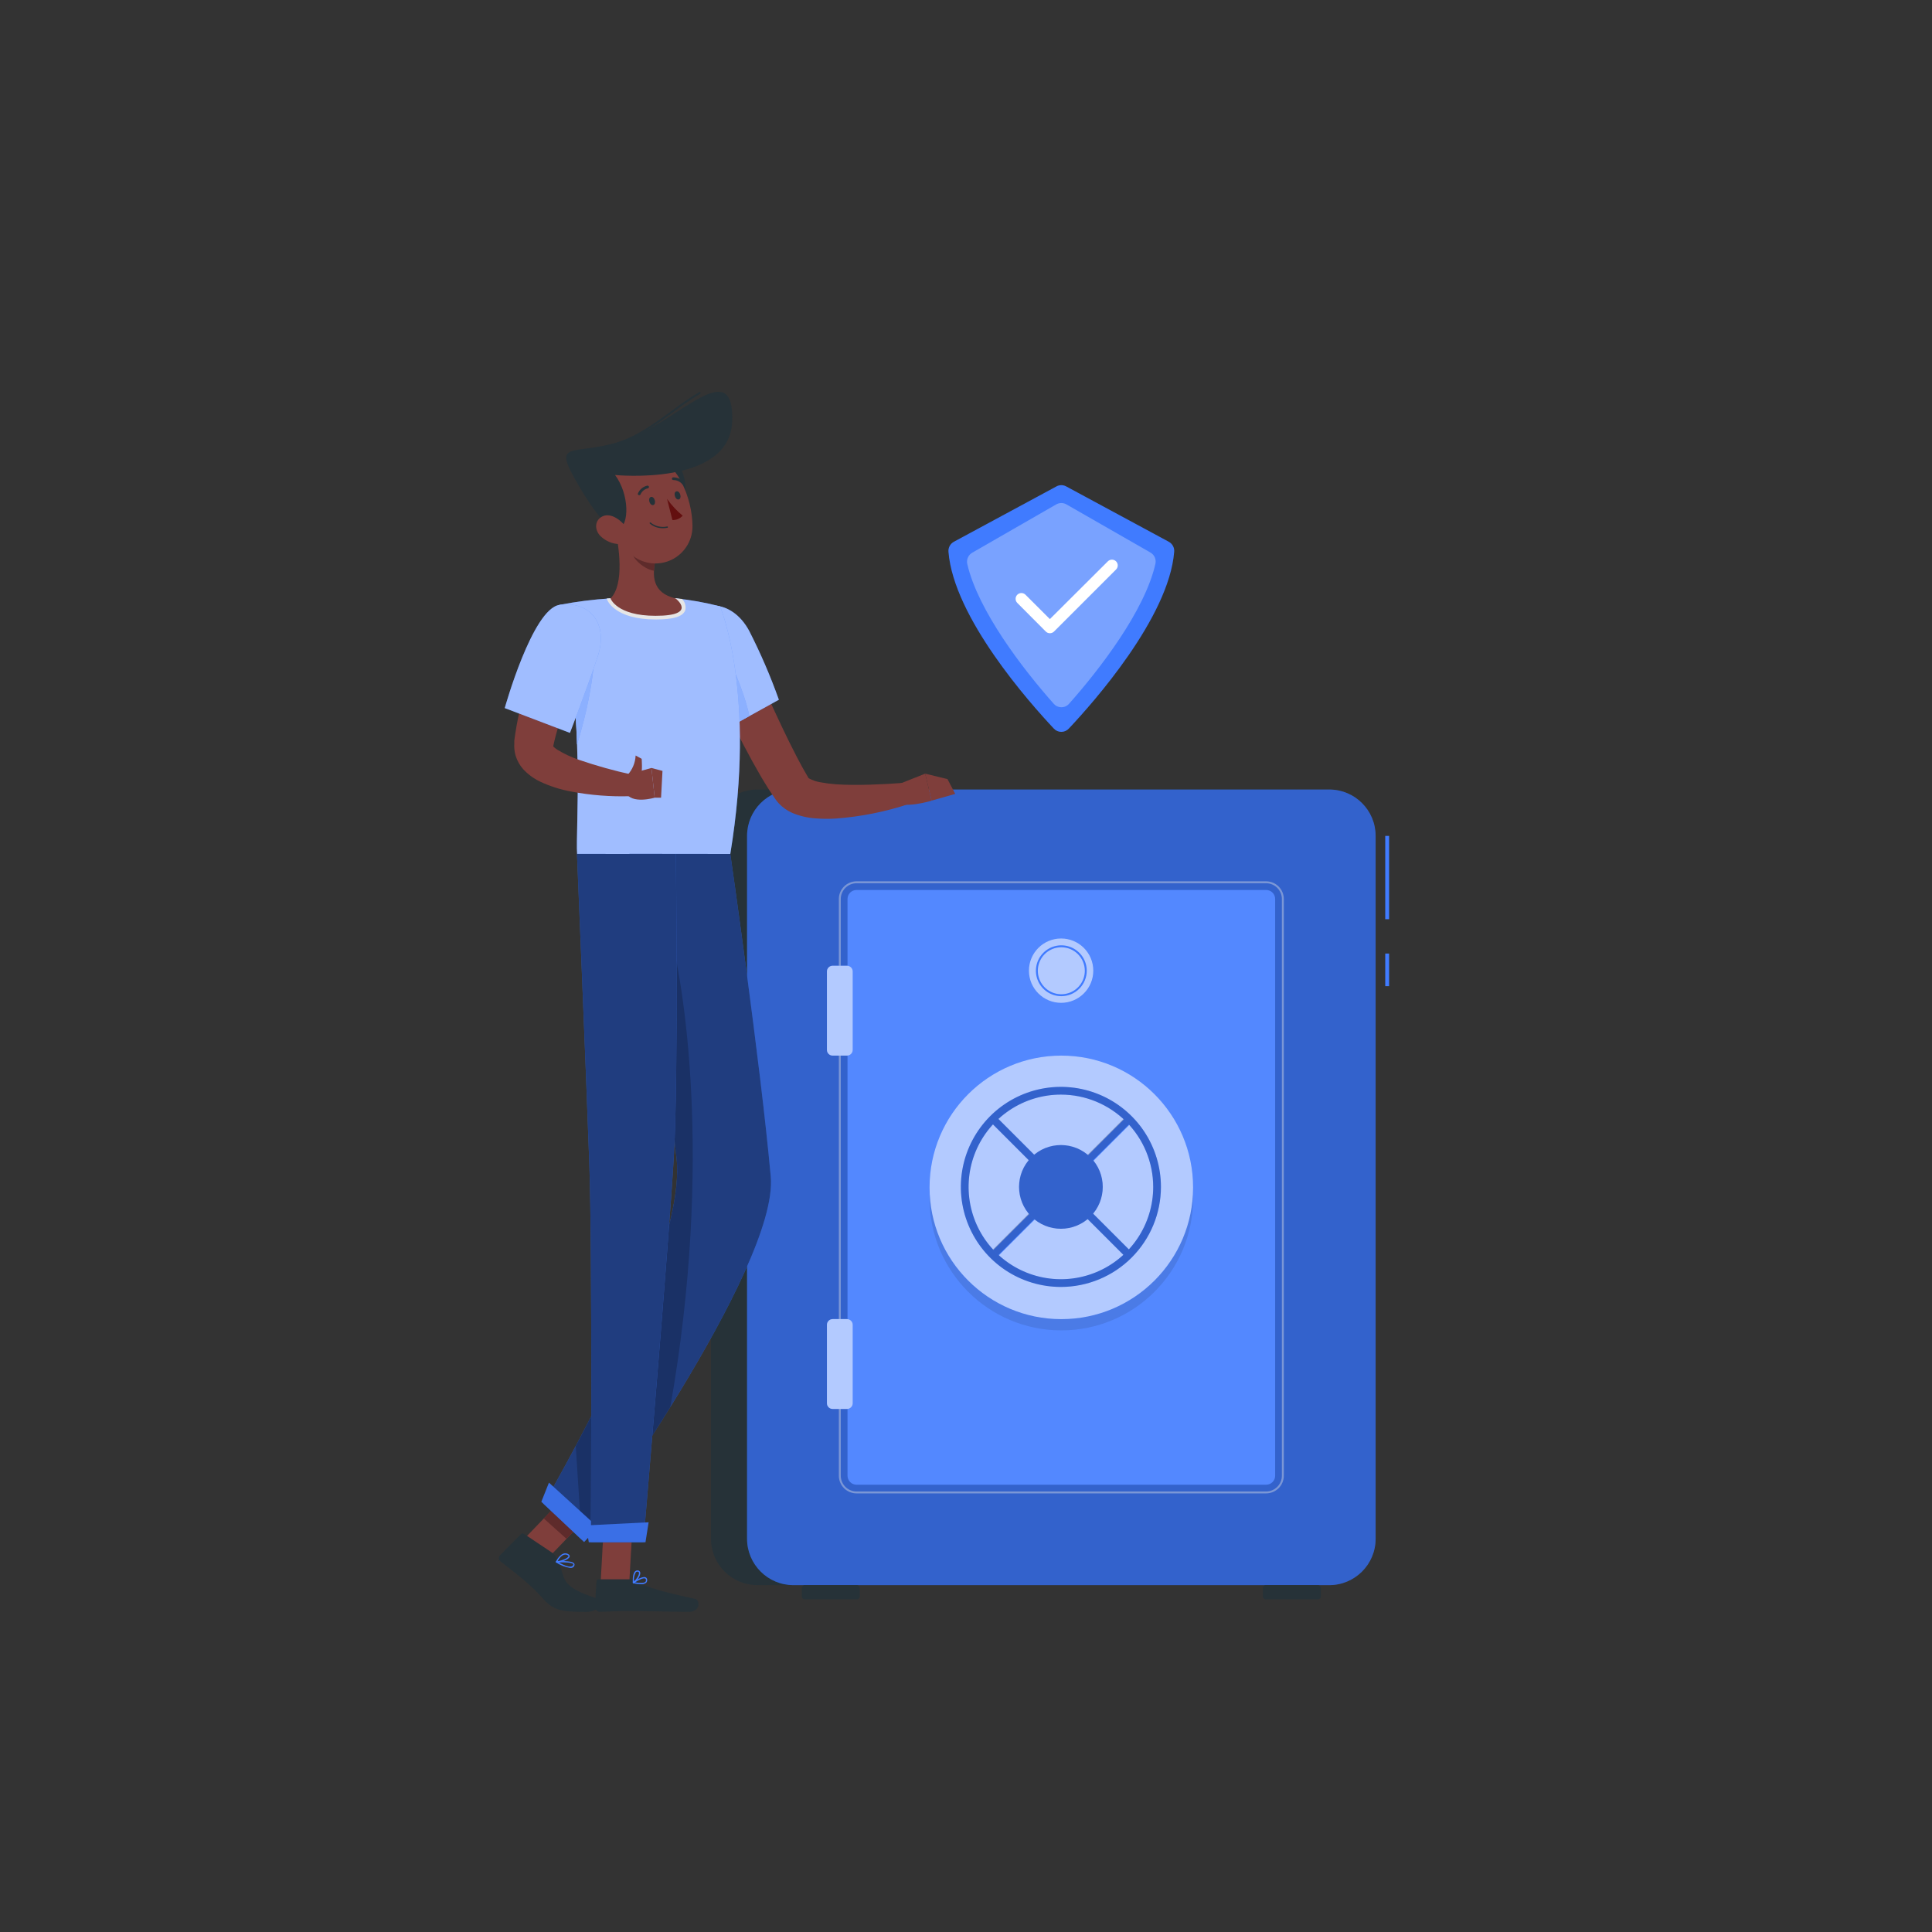 <svg width="324" height="324" viewBox="0 0 324 324" fill="none" xmlns="http://www.w3.org/2000/svg">
<rect x="0" y="0" width="324" height="324" fill="#333333" stroke="none"/>
<path d="M159.058 92.541C159.939 103.557 172.666 117.865 176.735 122.193C176.895 122.365 177.089 122.502 177.304 122.595C177.519 122.689 177.751 122.737 177.986 122.737C178.221 122.737 178.453 122.689 178.668 122.595C178.883 122.502 179.077 122.365 179.237 122.193C183.319 117.865 196.033 103.55 196.914 92.541C196.944 92.203 196.875 91.863 196.715 91.564C196.555 91.265 196.311 91.019 196.013 90.856L178.803 81.57C178.552 81.433 178.271 81.361 177.986 81.361C177.701 81.361 177.42 81.433 177.17 81.57L159.959 90.856C159.662 91.02 159.419 91.266 159.259 91.565C159.099 91.864 159.029 92.203 159.058 92.541Z" fill="#407BFF"/>
<path opacity="0.3" d="M176.709 118.02C171.525 112.188 164.009 102.384 162.214 94.582C162.132 94.22 162.169 93.84 162.318 93.5C162.467 93.16 162.721 92.876 163.043 92.69L177.131 84.59C177.392 84.441 177.688 84.362 177.989 84.362C178.29 84.362 178.586 84.441 178.848 84.59L192.935 92.664C193.266 92.854 193.525 93.147 193.672 93.498C193.82 93.849 193.848 94.239 193.752 94.608C191.963 102.423 184.472 112.188 179.262 118.046C179.101 118.225 178.903 118.368 178.682 118.465C178.461 118.562 178.221 118.611 177.98 118.608C177.739 118.606 177.501 118.552 177.282 118.451C177.062 118.35 176.867 118.203 176.709 118.02Z" fill="#407BFF"/>
<path opacity="0.3" d="M176.709 118.02C171.525 112.188 164.009 102.384 162.214 94.582C162.132 94.22 162.169 93.84 162.318 93.5C162.467 93.16 162.721 92.876 163.043 92.69L177.131 84.59C177.392 84.441 177.688 84.362 177.989 84.362C178.29 84.362 178.586 84.441 178.848 84.59L192.935 92.664C193.266 92.854 193.525 93.147 193.672 93.498C193.82 93.849 193.848 94.239 193.752 94.608C191.963 102.423 184.472 112.188 179.262 118.046C179.101 118.225 178.903 118.368 178.682 118.465C178.461 118.562 178.221 118.611 177.98 118.608C177.739 118.606 177.501 118.552 177.282 118.451C177.062 118.35 176.867 118.203 176.709 118.02Z" fill="white"/>
<path d="M176.068 106.194C175.94 106.195 175.814 106.169 175.696 106.121C175.578 106.072 175.471 106 175.381 105.909L170.579 101.088C170.408 100.904 170.314 100.66 170.319 100.408C170.323 100.156 170.425 99.916 170.603 99.738C170.781 99.56 171.022 99.458 171.273 99.454C171.525 99.449 171.769 99.543 171.953 99.714L176.068 103.823L185.788 94.135C185.971 93.955 186.218 93.853 186.475 93.853C186.732 93.853 186.979 93.955 187.162 94.135C187.253 94.225 187.325 94.332 187.374 94.45C187.423 94.568 187.449 94.694 187.449 94.822C187.449 94.95 187.423 95.076 187.374 95.194C187.325 95.312 187.253 95.419 187.162 95.509L176.794 105.877C176.701 105.977 176.589 106.057 176.464 106.111C176.339 106.166 176.204 106.194 176.068 106.194Z" fill="white"/>
<path d="M216.866 132.406H127.008C122.713 132.406 119.232 135.887 119.232 140.182V258.053C119.232 262.348 122.713 265.829 127.008 265.829H216.866C221.161 265.829 224.642 262.348 224.642 258.053V140.182C224.642 135.887 221.161 132.406 216.866 132.406Z" fill="#263238"/>
<path d="M222.918 132.406H133.06C128.766 132.406 125.284 135.887 125.284 140.182V258.053C125.284 262.348 128.766 265.829 133.06 265.829H222.918C227.213 265.829 230.694 262.348 230.694 258.053V140.182C230.694 135.887 227.213 132.406 222.918 132.406Z" fill="#407BFF"/>
<path d="M143.7 265.836H134.952C134.684 265.836 134.466 266.053 134.466 266.322V267.728C134.466 267.996 134.684 268.214 134.952 268.214H143.7C143.969 268.214 144.186 267.996 144.186 267.728V266.322C144.186 266.053 143.969 265.836 143.7 265.836Z" fill="#263238"/>
<path d="M221.02 265.836H212.272C212.003 265.836 211.786 266.053 211.786 266.322V267.728C211.786 267.996 212.003 268.214 212.272 268.214H221.02C221.288 268.214 221.506 267.996 221.506 267.728V266.322C221.506 266.053 221.288 265.836 221.02 265.836Z" fill="#263238"/>
<path opacity="0.2" d="M222.918 132.406H133.06C128.766 132.406 125.284 135.887 125.284 140.182V258.053C125.284 262.348 128.766 265.829 133.06 265.829H222.918C227.213 265.829 230.694 262.348 230.694 258.053V140.182C230.694 135.887 227.213 132.406 222.918 132.406Z" fill="black"/>
<g style="mix-blend-mode:color-dodge" opacity="0.4">
<path d="M212.33 250.446H143.642C142.855 250.444 142.101 250.131 141.545 249.574C140.989 249.018 140.676 248.264 140.674 247.478V150.77C140.674 149.982 140.987 149.227 141.543 148.669C142.099 148.112 142.854 147.798 143.642 147.796H212.33C213.118 147.798 213.872 148.112 214.429 148.669C214.985 149.227 215.298 149.982 215.298 150.77V247.478C215.296 248.264 214.983 249.018 214.427 249.574C213.87 250.131 213.117 250.444 212.33 250.446ZM143.642 148.12C142.94 148.122 142.268 148.402 141.772 148.898C141.276 149.395 140.998 150.068 140.998 150.77V247.478C140.998 247.825 141.066 248.169 141.199 248.489C141.332 248.81 141.527 249.102 141.772 249.347C142.018 249.593 142.309 249.787 142.63 249.92C142.951 250.053 143.295 250.122 143.642 250.122H212.33C213.031 250.122 213.704 249.843 214.199 249.347C214.695 248.851 214.974 248.179 214.974 247.478V150.77C214.974 150.068 214.695 149.395 214.2 148.898C213.704 148.402 213.032 148.122 212.33 148.12H143.642Z" fill="#E6E6E6"/>
</g>
<path d="M213.846 247.478V150.764C213.846 149.93 213.17 149.254 212.337 149.254H143.642C142.808 149.254 142.132 149.93 142.132 150.764V247.478C142.132 248.312 142.808 248.988 143.642 248.988H212.337C213.17 248.988 213.846 248.312 213.846 247.478Z" fill="#407BFF"/>
<path opacity="0.1" d="M213.846 247.478V150.764C213.846 149.93 213.17 149.254 212.337 149.254H143.642C142.808 149.254 142.132 149.93 142.132 150.764V247.478C142.132 248.312 142.808 248.988 143.642 248.988H212.337C213.17 248.988 213.846 248.312 213.846 247.478Z" fill="white"/>
<path d="M232.956 159.913H232.308V165.383H232.956V159.913Z" fill="#407BFF"/>
<path d="M232.956 140.182H232.308V154.153H232.956V140.182Z" fill="#407BFF"/>
<path opacity="0.1" d="M177.986 223.106C190.19 223.106 200.083 213.213 200.083 201.01C200.083 188.806 190.19 178.913 177.986 178.913C165.782 178.913 155.889 188.806 155.889 201.01C155.889 213.213 165.782 223.106 177.986 223.106Z" fill="black"/>
<path d="M177.986 168.195C180.967 168.195 183.384 165.778 183.384 162.797C183.384 159.816 180.967 157.399 177.986 157.399C175.005 157.399 172.588 159.816 172.588 162.797C172.588 165.778 175.005 168.195 177.986 168.195Z" fill="#407BFF"/>
<path opacity="0.6" d="M177.954 168.182C180.935 168.182 183.352 165.765 183.352 162.784C183.352 159.803 180.935 157.386 177.954 157.386C174.973 157.386 172.556 159.803 172.556 162.784C172.556 165.765 174.973 168.182 177.954 168.182Z" fill="white"/>
<path d="M177.986 167.061C177.143 167.061 176.318 166.811 175.617 166.342C174.916 165.874 174.369 165.208 174.047 164.429C173.724 163.65 173.64 162.792 173.804 161.965C173.969 161.138 174.375 160.378 174.971 159.782C175.567 159.186 176.327 158.78 177.154 158.615C177.981 158.451 178.839 158.535 179.618 158.858C180.397 159.18 181.063 159.727 181.531 160.428C182 161.129 182.25 161.954 182.25 162.797C182.248 163.927 181.798 165.011 180.999 165.81C180.2 166.609 179.116 167.059 177.986 167.061ZM177.986 158.857C177.207 158.857 176.445 159.088 175.797 159.521C175.149 159.954 174.644 160.569 174.346 161.289C174.048 162.009 173.97 162.801 174.122 163.566C174.274 164.33 174.649 165.032 175.2 165.583C175.751 166.134 176.453 166.509 177.217 166.661C177.982 166.813 178.774 166.735 179.494 166.437C180.214 166.139 180.829 165.634 181.262 164.986C181.695 164.338 181.926 163.576 181.926 162.797C181.924 161.753 181.508 160.752 180.77 160.013C180.032 159.275 179.03 158.859 177.986 158.857Z" fill="#407BFF"/>
<path d="M142.042 161.955H139.638C139.108 161.955 138.678 162.384 138.678 162.914V176.068C138.678 176.598 139.108 177.027 139.638 177.027H142.042C142.571 177.027 143.001 176.598 143.001 176.068V162.914C143.001 162.384 142.571 161.955 142.042 161.955Z" fill="#407BFF"/>
<path opacity="0.6" d="M142.042 161.955H139.638C139.108 161.955 138.678 162.384 138.678 162.914V176.068C138.678 176.598 139.108 177.027 139.638 177.027H142.042C142.571 177.027 143.001 176.598 143.001 176.068V162.914C143.001 162.384 142.571 161.955 142.042 161.955Z" fill="white"/>
<path d="M142.042 221.214H139.638C139.108 221.214 138.678 221.644 138.678 222.173V235.328C138.678 235.857 139.108 236.287 139.638 236.287H142.042C142.571 236.287 143.001 235.857 143.001 235.328V222.173C143.001 221.644 142.571 221.214 142.042 221.214Z" fill="#407BFF"/>
<path opacity="0.6" d="M142.042 221.214H139.638C139.108 221.214 138.678 221.644 138.678 222.173V235.328C138.678 235.857 139.108 236.287 139.638 236.287H142.042C142.571 236.287 143.001 235.857 143.001 235.328V222.173C143.001 221.644 142.571 221.214 142.042 221.214Z" fill="white"/>
<path d="M177.986 221.221C190.19 221.221 200.083 211.328 200.083 199.124C200.083 186.92 190.19 177.027 177.986 177.027C165.782 177.027 155.889 186.92 155.889 199.124C155.889 211.328 165.782 221.221 177.986 221.221Z" fill="#407BFF"/>
<path opacity="0.6" d="M177.986 221.221C190.19 221.221 200.083 211.328 200.083 199.124C200.083 186.92 190.19 177.027 177.986 177.027C165.782 177.027 155.889 186.92 155.889 199.124C155.889 211.328 165.782 221.221 177.986 221.221Z" fill="white"/>
<path d="M167.054 187.268L166.137 188.184L188.929 210.975L189.845 210.059L167.054 187.268Z" fill="#407BFF"/>
<path d="M188.929 187.267L166.137 210.059L167.054 210.975L189.845 188.184L188.929 187.267Z" fill="#407BFF"/>
<path opacity="0.2" d="M188.854 187.193L166.062 209.985L166.979 210.901L189.77 188.11L188.854 187.193Z" fill="black"/>
<path opacity="0.2" d="M166.984 187.198L166.067 188.115L188.858 210.906L189.775 209.989L166.984 187.198Z" fill="black"/>
<path d="M177.921 215.823C174.603 215.824 171.359 214.841 168.599 212.999C165.839 211.156 163.688 208.536 162.417 205.471C161.146 202.405 160.813 199.032 161.46 195.777C162.106 192.522 163.703 189.533 166.049 187.186C168.395 184.839 171.385 183.24 174.639 182.592C177.894 181.945 181.267 182.276 184.333 183.546C187.399 184.816 190.02 186.966 191.864 189.725C193.707 192.484 194.691 195.728 194.691 199.046C194.688 203.494 192.92 207.758 189.776 210.903C186.632 214.048 182.368 215.818 177.921 215.823ZM177.921 183.566C174.859 183.564 171.865 184.471 169.319 186.171C166.772 187.872 164.787 190.289 163.614 193.118C162.442 195.946 162.134 199.059 162.731 202.062C163.327 205.066 164.801 207.825 166.966 209.99C169.131 212.156 171.889 213.631 174.892 214.229C177.895 214.827 181.008 214.521 183.837 213.349C186.666 212.178 189.085 210.193 190.786 207.648C192.487 205.102 193.395 202.108 193.395 199.046C193.392 194.943 191.761 191.008 188.86 188.106C185.959 185.204 182.025 183.571 177.921 183.566Z" fill="#407BFF"/>
<path d="M182.879 204.01C185.619 201.269 185.619 196.826 182.879 194.085C180.138 191.344 175.694 191.344 172.954 194.085C170.213 196.826 170.213 201.269 172.954 204.01C175.694 206.75 180.138 206.75 182.879 204.01Z" fill="#407BFF"/>
<path opacity="0.2" d="M177.921 215.823C174.603 215.824 171.359 214.841 168.599 212.999C165.839 211.156 163.688 208.536 162.417 205.471C161.146 202.405 160.813 199.032 161.46 195.777C162.106 192.522 163.703 189.533 166.049 187.186C168.395 184.839 171.385 183.24 174.639 182.592C177.894 181.945 181.267 182.276 184.333 183.546C187.399 184.816 190.02 186.966 191.864 189.725C193.707 192.484 194.691 195.728 194.691 199.046C194.688 203.494 192.92 207.758 189.776 210.903C186.632 214.048 182.368 215.818 177.921 215.823ZM177.921 183.566C174.859 183.564 171.865 184.471 169.319 186.171C166.772 187.872 164.787 190.289 163.614 193.118C162.442 195.946 162.134 199.059 162.731 202.062C163.327 205.066 164.801 207.825 166.966 209.99C169.131 212.156 171.889 213.631 174.892 214.229C177.895 214.827 181.008 214.521 183.837 213.349C186.666 212.178 189.085 210.193 190.786 207.648C192.487 205.102 193.395 202.108 193.395 199.046C193.392 194.943 191.761 191.008 188.86 188.106C185.959 185.204 182.025 183.571 177.921 183.566Z" fill="black"/>
<path opacity="0.2" d="M182.879 204.01C185.619 201.269 185.619 196.826 182.879 194.085C180.138 191.344 175.694 191.344 172.954 194.085C170.213 196.826 170.213 201.269 172.954 204.01C175.694 206.75 180.138 206.75 182.879 204.01Z" fill="black"/>
<path d="M123.768 105.469C125.33 109.091 126.943 112.759 128.576 116.368C130.209 119.977 131.881 123.58 133.669 127.021C134.129 127.863 134.57 128.738 135.05 129.535L135.399 130.144L135.581 130.449C135.563 130.424 135.541 130.402 135.516 130.384C135.438 130.339 135.516 130.429 135.672 130.54C136.266 130.86 136.91 131.079 137.577 131.188C138.434 131.347 139.299 131.46 140.169 131.525C142.003 131.648 143.94 131.648 145.884 131.589L148.826 131.466L151.755 131.272L152.513 134.797C148.511 136.134 144.358 136.965 140.149 137.272C139.014 137.345 137.875 137.335 136.741 137.24C135.403 137.15 134.089 136.839 132.853 136.32C131.996 135.945 131.227 135.398 130.591 134.713C130.401 134.51 130.226 134.293 130.066 134.065L129.84 133.728L129.399 133.08C128.783 132.186 128.265 131.291 127.708 130.391C125.608 126.794 123.729 123.152 121.966 119.478C120.204 115.804 118.564 112.098 117.022 108.294L123.768 105.469Z" fill="#7F3E3B"/>
<path d="M115.162 104.976C113.691 109.279 122.336 121.934 122.336 121.934L130.617 117.346C129.211 113.398 127.551 109.545 125.647 105.812C122.725 100.336 116.776 100.252 115.162 104.976Z" fill="#407BFF"/>
<path opacity="0.5" d="M115.162 104.976C113.691 109.279 122.336 121.934 122.336 121.934L130.617 117.346C129.211 113.398 127.551 109.545 125.647 105.812C122.725 100.336 116.776 100.252 115.162 104.976Z" fill="white"/>
<path d="M115.039 105.514C116.893 104.626 119.031 105.371 121.273 108.922C123.515 112.473 125.433 118.403 125.647 120.094L122.336 121.928C122.336 121.928 114.352 110.238 115.039 105.514Z" fill="#407BFF"/>
<path opacity="0.4" d="M115.039 105.514C116.893 104.626 119.031 105.371 121.273 108.922C123.515 112.473 125.433 118.403 125.647 120.094L122.336 121.928C122.336 121.928 114.352 110.238 115.039 105.514Z" fill="white"/>
<path d="M120.755 101.684C120.755 101.684 126.924 116.193 122.472 143.208H96.785C96.468 139.262 98.282 120.023 93.83 101.438C96.655 100.888 99.512 100.524 102.384 100.349C106.021 100.142 109.666 100.142 113.303 100.349C115.817 100.603 118.308 101.05 120.755 101.684Z" fill="#407BFF"/>
<path opacity="0.5" d="M120.755 101.684C120.755 101.684 126.924 116.193 122.472 143.208H96.785C96.468 139.262 98.282 120.023 93.83 101.438C96.655 100.888 99.512 100.524 102.384 100.349C106.021 100.142 109.666 100.142 113.303 100.349C115.817 100.603 118.308 101.05 120.755 101.684Z" fill="white"/>
<path d="M99.572 106.026C100.103 109.084 99.397 116.394 96.772 124.857C96.567 117.606 95.723 110.387 94.251 103.285V103.246C95.936 103.077 99.06 103.155 99.572 106.026Z" fill="#407BFF"/>
<path opacity="0.4" d="M99.572 106.026C100.103 109.084 99.397 116.394 96.772 124.857C96.567 117.606 95.723 110.387 94.251 103.285V103.246C95.936 103.077 99.06 103.155 99.572 106.026Z" fill="white"/>
<path d="M87.681 258.312L91.491 261.721L98.742 254.172L94.932 250.763L87.681 258.312Z" fill="#7F3E3B"/>
<path d="M92.541 260.353L87.914 257.256C87.838 257.196 87.745 257.163 87.648 257.163C87.552 257.163 87.458 257.196 87.383 257.256L83.845 260.826C83.776 260.905 83.725 260.998 83.695 261.098C83.666 261.198 83.659 261.304 83.675 261.407C83.692 261.51 83.73 261.609 83.788 261.695C83.847 261.782 83.924 261.855 84.013 261.909C86.968 264.183 89.1 265.9 90.785 267.792C92.729 270.002 93.778 270.32 98.314 270.32C100.414 270.32 101.6 268.551 100.745 268.278C93.189 265.887 95.211 264.844 93.37 261.338C93.184 260.944 92.898 260.604 92.541 260.353Z" fill="#263238"/>
<path d="M98.736 254.172L95.003 258.066L91.193 254.651L94.925 250.763L98.736 254.172Z" fill="#5E2B2B"/>
<path d="M101.354 254.282H106.155L105.831 260.016H101.03L101.354 254.282Z" fill="#5E2B2B"/>
<path d="M122.472 143.208C122.472 143.208 127.533 178.239 129.256 197.303C130.643 212.602 97.563 258.215 97.563 258.215L91.167 252.195C91.167 252.195 115.324 211.3 113.465 194.27C111.67 177.779 105.559 143.189 105.559 143.189L122.472 143.208Z" fill="#407BFF"/>
<path opacity="0.5" d="M122.472 143.208C122.472 143.208 127.533 178.239 129.256 197.303C130.643 212.602 97.563 258.215 97.563 258.215L91.167 252.195C91.167 252.195 115.324 211.3 113.465 194.27C111.67 177.779 105.559 143.189 105.559 143.189L122.472 143.208Z" fill="black"/>
<path d="M100.725 265.401H105.533L106.155 254.282H101.354L100.725 265.401Z" fill="#7F3E3B"/>
<path d="M105.786 264.851H100.388C100.298 264.847 100.21 264.879 100.143 264.94C100.077 265 100.037 265.085 100.032 265.175L99.766 269.445C99.765 269.556 99.786 269.667 99.828 269.77C99.87 269.874 99.932 269.968 100.01 270.047C100.088 270.127 100.181 270.19 100.284 270.233C100.387 270.277 100.497 270.299 100.608 270.3C102.487 270.268 103.388 270.158 105.792 270.158C107.25 270.158 113.458 270.313 115.48 270.313C117.502 270.313 117.424 268.317 116.581 268.136C112.752 267.326 108.002 266.192 106.641 265.142C106.398 264.95 106.096 264.847 105.786 264.851Z" fill="#263238"/>
<path d="M150.744 131.492L155.157 129.743L156.233 134.279C156.233 134.279 151.198 135.782 150.401 134.33L150.744 131.492Z" fill="#7F3E3B"/>
<path d="M158.896 130.656L160.192 133.138L156.233 134.266L155.157 129.743L158.896 130.656Z" fill="#7F3E3B"/>
<path d="M114.365 100.44L113.316 100.33C109.679 100.122 106.033 100.122 102.397 100.33L101.749 100.369L101.807 100.544C101.859 100.68 103.064 103.887 109.978 103.887C112.992 103.887 114.566 103.388 114.929 102.306C115.003 101.973 114.99 101.626 114.891 101.299C114.793 100.972 114.612 100.677 114.365 100.44Z" fill="#E6E6E6"/>
<path d="M103.032 88.05C103.842 91.562 104.755 98.004 102.384 100.362C102.384 100.362 103.408 103.272 109.939 103.272C117.119 103.272 113.303 100.362 113.303 100.362C109.35 99.429 109.356 96.519 109.939 93.791L103.032 88.05Z" fill="#7F3E3B"/>
<path d="M105.864 90.389L109.953 93.772C109.805 94.411 109.714 95.061 109.68 95.716C108.177 95.502 106.065 93.856 105.851 92.288C105.736 91.66 105.741 91.016 105.864 90.389Z" fill="#5E2B2B"/>
<path d="M113.296 77.598C115.48 79.011 115.791 85.802 112.596 86.774C109.402 87.746 109.162 74.928 113.296 77.598Z" fill="#263238"/>
<path d="M101.516 84.37C102.98 88.906 103.602 91.647 106.557 93.506C107.51 94.119 108.613 94.459 109.746 94.491C110.878 94.522 111.998 94.243 112.984 93.684C113.969 93.124 114.783 92.306 115.337 91.318C115.892 90.33 116.165 89.209 116.128 88.076C116.07 83.715 113.685 77.002 108.663 76.159C107.581 75.951 106.462 76.03 105.42 76.389C104.378 76.748 103.449 77.375 102.725 78.206C102.001 79.037 101.508 80.044 101.296 81.126C101.084 82.208 101.16 83.326 101.516 84.37Z" fill="#7F3E3B"/>
<path d="M96.28 80.099C97.848 82.944 101.788 89.424 103.68 88.776C105.572 88.128 105.579 82.944 103.149 79.659C103.149 79.659 122.401 81.603 122.789 70.664C123.185 59.473 113.912 70.302 105.754 73.431C96.876 76.866 92.593 73.405 96.28 80.099Z" fill="#263238"/>
<path d="M97.103 76.133C97.066 76.126 97.033 76.106 97.01 76.077C96.986 76.048 96.973 76.012 96.973 75.975C96.973 75.937 96.986 75.901 97.01 75.872C97.033 75.843 97.066 75.823 97.103 75.816C97.394 75.751 97.712 75.693 98.055 75.628C100.637 75.207 103.154 74.458 105.546 73.399C107.976 72.31 110.523 70.444 112.778 68.798C114.21 67.704 115.703 66.692 117.249 65.766C117.287 65.746 117.331 65.743 117.372 65.754C117.413 65.767 117.448 65.794 117.469 65.83C117.48 65.849 117.486 65.87 117.488 65.891C117.491 65.912 117.489 65.933 117.483 65.954C117.477 65.974 117.467 65.993 117.453 66.01C117.44 66.027 117.423 66.04 117.404 66.051C115.869 66.971 114.387 67.977 112.966 69.064C110.704 70.716 108.138 72.589 105.676 73.697C103.263 74.766 100.724 75.521 98.12 75.946C97.777 76.01 97.472 76.069 97.168 76.133H97.103Z" fill="#263238"/>
<path d="M100.712 89.91C101.581 90.755 102.74 91.235 103.952 91.251C105.559 91.251 105.896 89.735 105.034 88.465C104.27 87.325 102.52 85.951 101.107 86.566C99.695 87.182 99.649 88.867 100.712 89.91Z" fill="#7F3E3B"/>
<path opacity="0.2" d="M113.471 194.29C112.544 185.795 110.471 172.485 108.689 161.585C109.622 159.758 112.24 156.058 112.24 156.058C114.586 164.164 119.685 194.724 112.408 235.995C104.827 248.216 97.569 258.235 97.569 258.235L96.552 242.475C103.583 229.295 114.761 206.064 113.471 194.29Z" fill="black"/>
<path d="M108.896 84.117C108.994 84.493 109.272 84.765 109.544 84.7C109.817 84.635 109.914 84.292 109.817 83.916C109.719 83.54 109.441 83.268 109.169 83.339C108.896 83.41 108.799 83.741 108.896 84.117Z" fill="#263238"/>
<path d="M113.173 83.177C113.27 83.553 113.549 83.825 113.821 83.76C114.093 83.696 114.19 83.359 114.093 82.983C113.996 82.607 113.724 82.335 113.445 82.4C113.166 82.465 113.076 82.802 113.173 83.177Z" fill="#263238"/>
<path d="M111.864 83.663C112.611 84.714 113.493 85.662 114.488 86.482C114.272 86.722 114.005 86.913 113.708 87.039C113.41 87.166 113.088 87.225 112.765 87.214L111.864 83.663Z" fill="#630F0F"/>
<path d="M111.132 88.582C110.343 88.59 109.577 88.314 108.974 87.804C108.964 87.794 108.955 87.782 108.949 87.768C108.943 87.755 108.94 87.74 108.94 87.725C108.939 87.711 108.942 87.696 108.947 87.682C108.953 87.668 108.961 87.656 108.971 87.645C108.981 87.635 108.993 87.626 109.007 87.62C109.02 87.614 109.035 87.611 109.05 87.611C109.064 87.61 109.079 87.613 109.093 87.618C109.107 87.624 109.119 87.632 109.13 87.642C109.509 87.95 109.953 88.169 110.429 88.281C110.905 88.393 111.4 88.396 111.877 88.29C111.892 88.287 111.907 88.286 111.921 88.288C111.936 88.291 111.95 88.296 111.963 88.304C111.975 88.312 111.986 88.322 111.995 88.334C112.004 88.346 112.01 88.36 112.013 88.374C112.017 88.389 112.017 88.404 112.015 88.418C112.012 88.433 112.007 88.447 111.999 88.46C111.992 88.472 111.981 88.483 111.969 88.492C111.957 88.501 111.944 88.507 111.929 88.51C111.667 88.564 111.4 88.588 111.132 88.582Z" fill="#263238"/>
<path d="M107.199 83.035C107.169 83.041 107.138 83.041 107.108 83.035C107.08 83.023 107.055 83.007 107.034 82.985C107.013 82.964 106.996 82.939 106.985 82.911C106.974 82.883 106.969 82.853 106.97 82.823C106.971 82.793 106.978 82.764 106.991 82.737C107.129 82.408 107.346 82.119 107.621 81.893C107.897 81.667 108.223 81.512 108.572 81.441C108.632 81.435 108.692 81.451 108.74 81.487C108.788 81.523 108.82 81.576 108.832 81.635C108.836 81.665 108.835 81.695 108.827 81.725C108.82 81.754 108.807 81.781 108.789 81.805C108.771 81.83 108.748 81.85 108.722 81.865C108.696 81.88 108.667 81.89 108.637 81.894C108.363 81.956 108.108 82.083 107.894 82.265C107.679 82.446 107.512 82.677 107.406 82.938C107.384 82.971 107.352 82.998 107.316 83.015C107.279 83.032 107.239 83.039 107.199 83.035Z" fill="#263238"/>
<path d="M114.618 81.318C114.584 81.318 114.551 81.31 114.521 81.296C114.491 81.281 114.464 81.26 114.443 81.233C114.261 81.007 114.03 80.824 113.768 80.698C113.505 80.573 113.218 80.507 112.927 80.508C112.867 80.511 112.808 80.492 112.762 80.453C112.716 80.415 112.687 80.36 112.681 80.3C112.677 80.24 112.696 80.181 112.735 80.136C112.774 80.09 112.828 80.061 112.888 80.054C113.252 80.047 113.613 80.123 113.944 80.277C114.274 80.43 114.564 80.658 114.793 80.942C114.831 80.989 114.849 81.05 114.843 81.11C114.837 81.171 114.807 81.227 114.761 81.266C114.721 81.299 114.67 81.317 114.618 81.318Z" fill="#263238"/>
<path d="M97.161 127.449C95.87 127.014 94.632 126.438 93.468 125.731C93.214 125.57 92.979 125.381 92.768 125.168C93.066 123.774 93.454 122.375 93.876 120.969C94.297 119.562 94.815 118.124 95.353 116.705C95.891 115.286 96.461 113.873 97.057 112.473C97.356 111.773 97.66 111.074 97.971 110.38L98.904 108.365L92.424 105.047C91.996 105.857 91.647 106.57 91.297 107.341C90.947 108.112 90.649 108.857 90.299 109.622C89.659 111.16 89.076 112.717 88.549 114.294C87.451 117.513 86.68 120.835 86.249 124.209V124.384V124.721C86.233 124.954 86.233 125.187 86.249 125.42C86.275 125.891 86.358 126.356 86.495 126.807C86.75 127.602 87.165 128.336 87.713 128.965C88.52 129.843 89.488 130.558 90.564 131.071C92.223 131.853 93.977 132.415 95.781 132.743C99.067 133.367 102.411 133.628 105.754 133.52L106.052 129.924C103.043 129.271 100.074 128.444 97.161 127.449Z" fill="#7F3E3B"/>
<path d="M107.49 265.68C107.053 265.67 106.619 265.613 106.194 265.511C106.175 265.505 106.157 265.494 106.142 265.479C106.128 265.464 106.117 265.447 106.11 265.427C106.107 265.407 106.109 265.385 106.117 265.366C106.125 265.347 106.138 265.33 106.155 265.317C106.311 265.207 107.672 264.28 108.255 264.514C108.321 264.539 108.38 264.581 108.425 264.635C108.47 264.69 108.501 264.755 108.514 264.825C108.542 264.929 108.544 265.039 108.519 265.144C108.494 265.249 108.444 265.347 108.371 265.427C108.118 265.616 107.805 265.706 107.49 265.68ZM106.505 265.356C107.367 265.524 108.009 265.499 108.235 265.278C108.282 265.222 108.314 265.156 108.327 265.084C108.341 265.013 108.336 264.939 108.313 264.87C108.307 264.836 108.293 264.804 108.271 264.777C108.25 264.749 108.222 264.728 108.19 264.714C107.847 264.578 106.991 265.032 106.505 265.356Z" fill="#407BFF"/>
<path d="M106.233 265.512C106.216 265.517 106.198 265.517 106.181 265.512C106.165 265.504 106.151 265.492 106.141 265.477C106.131 265.462 106.124 265.445 106.123 265.427C106.123 265.369 106.013 263.989 106.499 263.522C106.559 263.462 106.633 263.417 106.714 263.39C106.795 263.363 106.881 263.355 106.965 263.367C107.06 263.37 107.151 263.405 107.224 263.466C107.296 263.527 107.347 263.611 107.367 263.704C107.477 264.229 106.764 265.226 106.285 265.512H106.233ZM106.881 263.568C106.836 263.567 106.792 263.575 106.751 263.592C106.71 263.608 106.673 263.633 106.641 263.665C106.374 264.13 106.263 264.668 106.324 265.201C106.719 264.864 107.231 264.099 107.153 263.736C107.153 263.665 107.101 263.587 106.933 263.568H106.881Z" fill="#407BFF"/>
<path d="M95.658 262.952C94.801 262.82 93.983 262.504 93.26 262.025C93.239 262.015 93.222 261.998 93.213 261.977C93.203 261.955 93.201 261.931 93.208 261.909C93.215 261.887 93.227 261.867 93.244 261.852C93.262 261.837 93.283 261.827 93.306 261.824C93.565 261.824 95.839 261.656 96.267 262.174C96.305 262.217 96.332 262.268 96.344 262.324C96.357 262.379 96.355 262.437 96.338 262.492C96.318 262.581 96.277 262.664 96.219 262.734C96.16 262.804 96.085 262.858 96.001 262.894C95.891 262.933 95.775 262.953 95.658 262.952ZM93.681 262.019C94.725 262.595 95.548 262.848 95.917 262.667C95.971 262.645 96.018 262.611 96.055 262.567C96.092 262.523 96.118 262.47 96.131 262.414C96.142 262.394 96.148 262.372 96.148 262.349C96.148 262.326 96.142 262.304 96.131 262.284C95.865 262.025 94.608 261.98 93.681 262.019Z" fill="#407BFF"/>
<path d="M93.312 262.045C93.294 262.044 93.276 262.039 93.26 262.03C93.244 262.021 93.231 262.008 93.221 261.993C93.213 261.977 93.209 261.959 93.209 261.941C93.209 261.923 93.213 261.905 93.221 261.889C93.26 261.811 94.122 260.055 95.23 260.593C95.534 260.742 95.56 260.917 95.534 261.04C95.424 261.565 93.986 262.038 93.325 262.058L93.312 262.045ZM94.809 260.703C94.213 260.703 93.701 261.462 93.513 261.811C94.206 261.727 95.269 261.293 95.334 260.982C95.334 260.917 95.282 260.846 95.139 260.775C95.037 260.724 94.923 260.7 94.809 260.703Z" fill="#407BFF"/>
<path d="M105.306 129.872L109.253 128.79L109.791 133.773C109.791 133.773 105.903 134.94 104.937 132.898L105.306 129.872Z" fill="#7F3E3B"/>
<path d="M105.229 129.976C106.055 129.08 106.539 127.921 106.596 126.703L107.607 127.254C107.607 127.254 107.808 129.49 107.412 130.131C107.017 130.773 105.229 129.976 105.229 129.976Z" fill="#7F3E3B"/>
<path d="M111.1 129.283L110.86 133.773H109.791L109.246 128.79L111.1 129.283Z" fill="#7F3E3B"/>
<path d="M90.785 251.852L97.958 258.604L100.271 256.122L92.061 248.644L90.785 251.852Z" fill="#407BFF"/>
<path opacity="0.1" d="M90.785 251.852L97.958 258.604L100.271 256.122L92.061 248.644L90.785 251.852Z" fill="black"/>
<path d="M113.342 143.208C113.342 143.208 113.795 179.917 113.018 193.674C112.169 208.734 107.892 258.636 107.892 258.636H99.092C99.092 258.636 99.358 209.952 98.826 195.042C98.25 178.842 96.759 143.202 96.759 143.202L113.342 143.208Z" fill="#407BFF"/>
<path opacity="0.5" d="M113.342 143.208C113.342 143.208 113.795 179.917 113.018 193.674C112.169 208.734 107.892 258.636 107.892 258.636H99.092C99.092 258.636 99.358 209.952 98.826 195.042C98.25 178.842 96.759 143.202 96.759 143.202L113.342 143.208Z" fill="black"/>
<path d="M98.742 258.636H108.248L108.773 255.292L98.282 255.817L98.742 258.636Z" fill="#407BFF"/>
<path opacity="0.1" d="M98.742 258.636H108.248L108.773 255.292L98.282 255.817L98.742 258.636Z" fill="black"/>
<path d="M93.83 101.438C89.294 102.086 84.648 118.746 84.648 118.746L95.58 122.906C95.58 122.906 98.328 115.778 100.207 110.186C102.177 104.36 98.684 100.725 93.83 101.438Z" fill="#407BFF"/>
<path opacity="0.5" d="M93.83 101.438C89.294 102.086 84.648 118.746 84.648 118.746L95.58 122.906C95.58 122.906 98.328 115.778 100.207 110.186C102.177 104.36 98.684 100.725 93.83 101.438Z" fill="white"/>
</svg>
